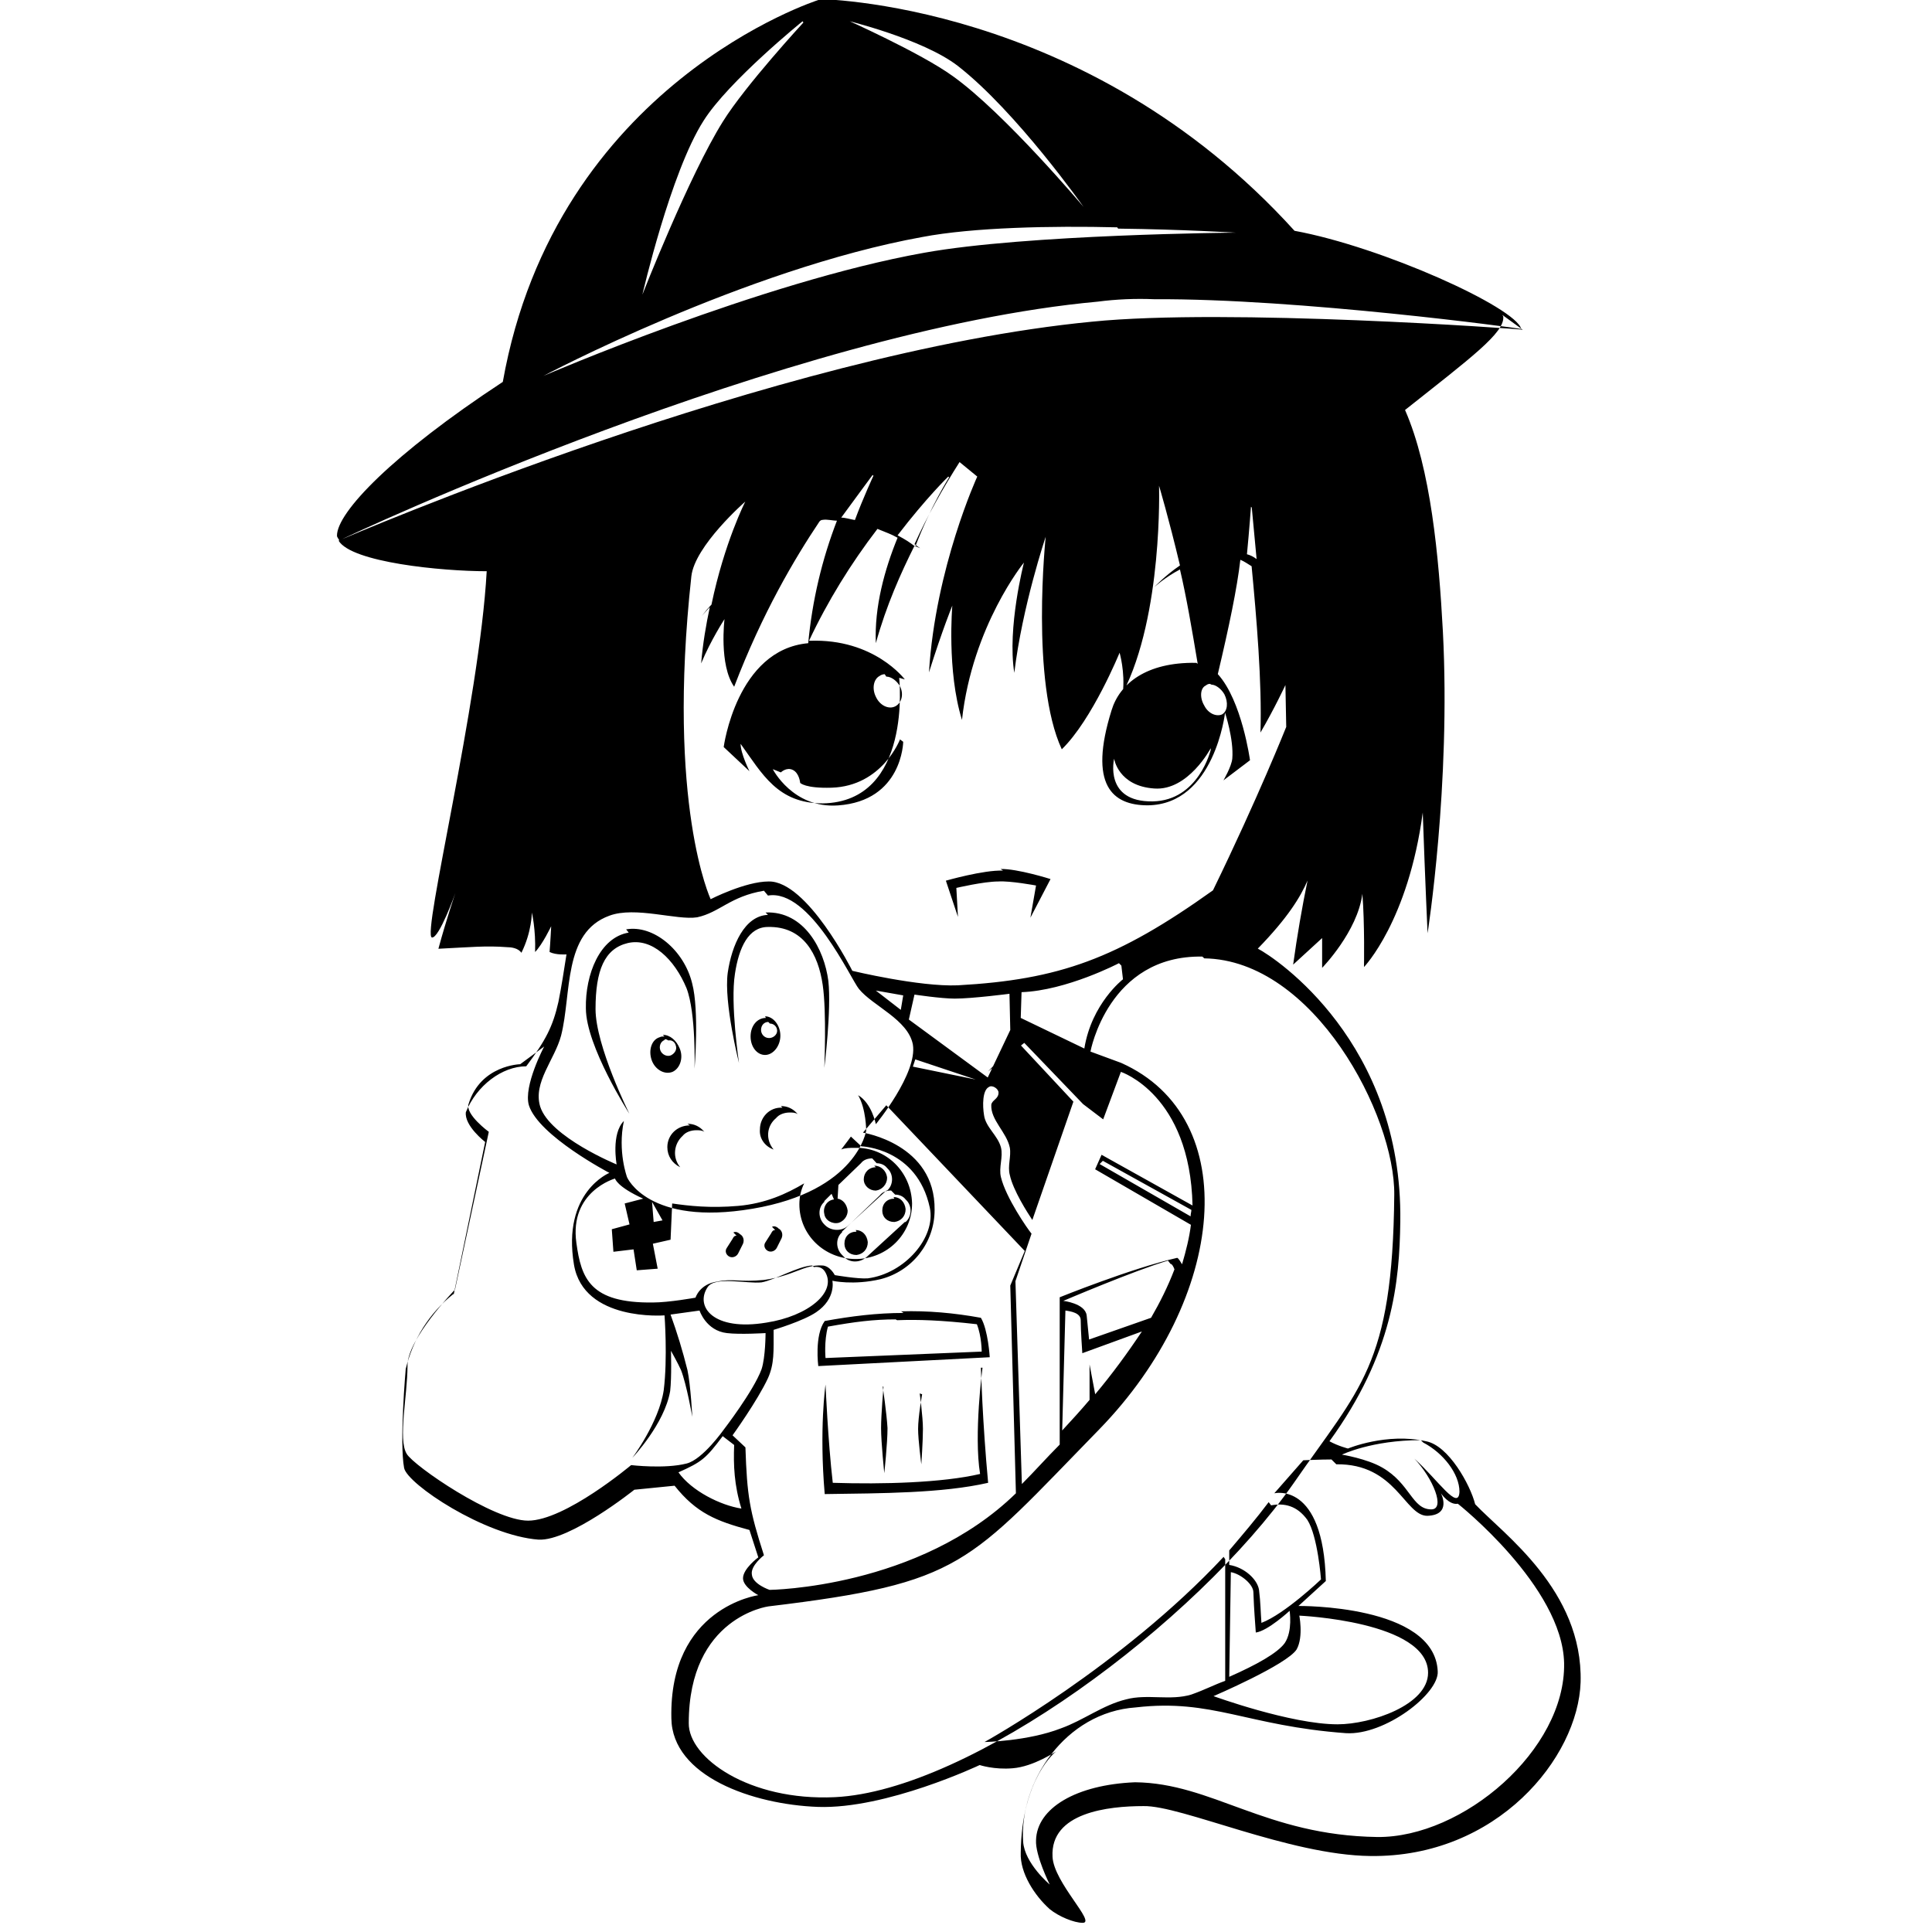 <svg viewBox="0 0 24 24" xmlns="http://www.w3.org/2000/svg"><path d="M10.166 0s-3.26 1.035-3.92 4.744c-1.37.9-2.06 1.62-2.06 1.91 0 .02.02.04.03.06 .11-.06 5.56-2.614 9.422-2.967v0c.23-.03.47-.04.7-.03 1.8-.01 4.532.36 4.56.37 -.07-.27-1.73-1.02-2.817-1.22 -2.6-2.87-5.94-2.88-5.94-2.88Zm8.75 4.096c-.04-.01-3.67-.27-5.35-.1 -3.94.38-9.25 2.675-9.36 2.72 .16.27 1.28.38 1.84.38 -.09 1.63-.81 4.532-.68 4.55 .09.01.29-.55.29-.55s-.11.32-.21.69c.4-.02.59-.04.851-.02 .05 0 .14.01.18.07 .13-.26.13-.5.13-.5s.05.21.04.49c.09-.09.2-.32.2-.32s-.01.2-.02.32c.08.04.21.03.21.03h0c-.03.19-.06.39-.1.59 -.07.31-.16.48-.4.8 -.3 0-.617.24-.75.57 -.02.17.24.37.24.37l-.39 1.89H5.63c-.3.24-.5.56-.59.93 0 0-.08.91-.02 1.23 .04.2 1 .84 1.67.89 .39.02 1.19-.62 1.19-.62l.5-.05c.27.34.52.44.93.55l.11.34s-.19.14-.19.26c0 .11.19.21.19.21s-1.11.15-1.08 1.53c.01.72 1.01 1.07 1.82 1.1 .85.03 2.01-.52 2.01-.52s.18.06.41.04c.26-.02.54-.21.54-.21s-.43.33-.44 1.26c-.01.25.17.53.36.7 .11.09.3.17.41.17 .17 0-.36-.5-.375-.82 -.03-.55.69-.63 1.13-.63 .47-.01 1.81.61 2.82.62 1.57.02 2.58-1.22 2.61-2.16 .03-1.14-.96-1.84-1.31-2.21 -.06-.24-.33-.73-.61-.782 -.49-.11-.97.09-.97.09s-.12-.03-.23-.09c.79-1.09.87-1.98.88-2.73 .03-2.22-1.54-3.27-1.77-3.39 .37-.38.53-.64.62-.85l-.001-.001c-.07.34-.13.69-.18 1.05l.36-.33v.37s.44-.45.5-.92c.03.37.02.91.02.91s.55-.57.73-1.92c.03.86.06 1.5.06 1.5s.29-1.84.19-3.75c-.05-.93-.15-2.02-.47-2.75 .82-.65 1.24-.96 1.22-1.16 0-.01-.01-.01-.01-.02ZM10.5.25s.96.23 1.4.57c.73.57 1.56 1.75 1.56 1.75s-.98-1.165-1.625-1.625c-.4-.29-1.343-.71-1.343-.71Zm-.52.03s-.72.78-1 1.23c-.42.67-1 2.15-1 2.15s.35-1.52.76-2.16C9.05 1.008 9.97.264 9.97.264Zm3.91 2.56c.81.01 1.46.05 1.46.05s-2.596.02-3.87.25c-2.02.36-4.73 1.53-4.73 1.53s2.5-1.326 4.708-1.726c.63-.12 1.61-.14 2.42-.12Zm-3.04 3.07s-.13.28-.23.55c-.06-.01-.12-.03-.17-.03 .19-.26.39-.53.39-.53Zm1.29.01s-.52 1.13-.6 2.433c.17-.54.29-.83.29-.83s-.07.81.12 1.42c.13-1.17.77-1.955.77-1.955s-.21.81-.12 1.37c.1-.83.39-1.69.39-1.69s-.19 1.8.2 2.64c.38-.37.718-1.2.718-1.2s.07.24.04.5c.5-.97.45-2.574.45-2.574s.12.4.26.99c-.19.13-.32.27-.32.27s.13-.12.32-.22c.08.34.15.75.22 1.17 -.01 0-.01-.01-.02-.01 -.62-.01-.95.26-1.05.59 -.29.93.01 1.18.45 1.18 .83-.01.96-1.15.96-1.15s.11.33.09.57c-.01.1-.11.27-.11.27l.33-.25s-.1-.74-.4-1.07c.14-.59.24-1.07.28-1.42 .05.02.09.05.14.08 .06.63.13 1.44.11 2.066 .17-.29.31-.59.31-.59l.01.52s-.35.88-.91 2.03c-1.19.85-1.91 1.11-3.17 1.18 -.48.02-1.31-.18-1.31-.18s-.56-1.12-1.04-1.11c-.29 0-.72.22-.72.22s-.55-1.17-.24-4.009c.04-.38.67-.93.67-.93s-.26.51-.42 1.28v0c-.04.04-.08.09-.12.14 0 0 .09-.1.11-.12H8.82c-.05.23-.09.47-.11.71 .12-.29.29-.55.29-.55s-.07.57.12.84c.35-.915.75-1.59 1.06-2.053 .01-.01.02-.02.04-.02 .05-.01.12.01.18.01V6.46c-.19.49-.31 1-.36 1.53 -.89.08-1.05 1.29-1.05 1.29l.32.3s-.11-.22-.11-.34c.27.375.46.74 1.02.74 1.12-.02.95-1.56.95-1.56l.07.02s-.38-.51-1.18-.48l-.01 0V7.96c.23-.49.52-.96.85-1.39 .12.05.16.06.25.11 -.16.39-.29.859-.27 1.31 .13-.47.31-.87.48-1.21l.07.03 -.07-.05V6.76c.16-.35.35-.69.56-1.02Zm-.35.01s-.23.36-.42.86c-.08-.06-.11-.08-.22-.14 .36-.47.63-.73.63-.73Zm3.76.375l.06.64v0c-.04-.03-.08-.05-.12-.06 .03-.31.05-.59.05-.59Zm-4.54 2.1c.06 0 .13.05.17.12 .05.1.02.21-.06.25 -.08.04-.19-.01-.24-.12 -.05-.1-.03-.22.05-.26v0c.01-.01.04-.02.06-.02Zm4.04.1c.05 0 .12.05.16.12 .05.1.04.21-.03.25 -.07.03-.17-.01-.22-.11 -.06-.1-.05-.22.02-.25v0c.01-.01.03-.02.05-.02Zm-3.83.71s-.01.734-.81.79c-.56.04-.81-.45-.81-.45l.1.04s.07-.07.15-.03c.08.04.09.16.09.16s.06.07.39.06c.63-.02.85-.6.85-.6Zm3.82.1s-.15.63-.72.64c-.61.01-.48-.53-.48-.53s.05.34.5.37c.42.03.7-.5.7-.5Zm-2.58 1.5c-.24-.01-.71.125-.71.125l.15.45 -.02-.36s.34-.08.52-.08c.15-.01.47.05.47.05l-.07.4 .25-.48s-.41-.13-.62-.125Zm-2.92.31c.52-.09 1.03 1.04 1.13 1.16 .17.21.61.38.67.69 .06.359-.46.99-.46.99s-.05-.26-.22-.36c.1.17.1.44.1.44s-.11.75-1.41.97c-1.3.22-1.56-.39-1.56-.39s-.12-.32-.04-.7c-.16.16-.09.54-.09.54s-.83-.34-.95-.72c-.09-.3.18-.58.26-.88 .133-.52.02-1.28.6-1.49 .32-.12.84.06 1.09.02 .28-.06.41-.26.83-.33Zm0 .24c-.29.01-.45.375-.5.72 -.05.37.14 1.12.14 1.12s-.11-.74-.05-1.11c.05-.33.17-.58.41-.58 .44-.01.625.34.68.72 .05.34.02 1.03.02 1.03s.09-.72.05-1.08c-.05-.39-.3-.87-.78-.85Zm-1.73.22c-.36.06-.54.52-.532.94 0 .47.54 1.31.54 1.31s-.42-.843-.42-1.3c0-.48.11-.75.4-.82 .3-.07.58.2.73.56 .12.31.1 1 .1 1s.06-.72-.03-1.06c-.1-.41-.48-.73-.82-.67Zm7.15.32c1.36.02 2.372 1.95 2.36 2.94 -.02 2.13-.43 2.39-1.25 3.58 -1.22 1.74-4.02 3.82-5.7 3.9 -1.064.05-1.82-.49-1.814-.92 0-1.32.99-1.45.99-1.45 2.42-.29 2.47-.52 4.11-2.2 1.58-1.625 1.8-3.87.27-4.552l-.38-.14s.22-1.2 1.39-1.18Zm-1.03.09l.02.17s-.39.3-.48.86l-.79-.38 .01-.32c.56-.02 1.21-.36 1.21-.36Zm-3.05.31l.34.06 -.03.18Zm.48.05s.33.05.5.05c.22 0 .68-.06.68-.06l.01.45 -.28.59 -.98-.72Zm-1.846.29c-.11 0-.19.1-.19.23s.08.23.18.23c.1 0 .19-.11.19-.24s-.09-.24-.19-.24Zm.05.07c.05 0 .09.04.09.09 0 .05-.05.09-.1.09 -.06 0-.1-.05-.1-.1 0-.06.04-.1.09-.1Zm-1.31.16v0c-.02 0-.04 0-.06.01 -.1.03-.14.16-.1.28 .04.12.16.19.26.15 .09-.04.14-.17.09-.29 -.04-.1-.12-.17-.21-.17Zm.05.05c.04-.01.08.02.09.06 .02.05-.01.1-.06.125 -.05.02-.11-.01-.13-.06 -.02-.05 0-.11.05-.13v0c0-.01.01-.01.02-.01Zm4.42.03l.73.76 .25.19 .22-.59s.86.28.89 1.66l-1.13-.63 -.08.18 1.19.69c-.02.16-.06.32-.11.49 -.02-.03-.04-.07-.06-.08 -.57.13-1.46.49-1.46.49l0 1.83c-.16.16-.31.33-.47.49l-.08-2.52 .2-.59c-.05-.06-.32-.45-.38-.702 -.03-.12.03-.25 0-.37 -.04-.15-.19-.25-.21-.4 -.02-.12-.02-.31.06-.35 .04-.03.12.02.12.07 0 .08-.08.09-.09.15 -.01.19.19.34.23.532 .02.11-.03.23 0 .34 .04.19.22.47.28.56l.51-1.47 -.7-.75 -.36.375ZM6.76 13s-.26.49-.19.73c.12.38 1 .84 1 .84s-.59.24-.44 1.14c.12.71 1.125.63 1.125.63s.04.53-.01.93c-.06.4-.39.84-.39.84s.4-.42.47-.83c.02-.17.01-.5.01-.5s.09.16.125.24c.07.18.14.58.14.58s-.02-.39-.06-.58v0c-.06-.24-.13-.47-.21-.69l.36-.05s.08.25.34.28c.16.02.48 0 .48 0s0 .3-.05.45c-.1.27-.47.75-.47.75s-.26.37-.46.42c-.27.07-.69.02-.69.02s-.82.69-1.28.69c-.43 0-1.42-.68-1.508-.83 -.11-.18.01-.73.01-1.09 -.01-.33.59-.95.59-.95l.42-1.96s-.3-.22-.25-.35c.15-.48.64-.49.64-.49Zm4.61.16l.75.25 -.78-.16Zm-.36.57l1.72 1.81 -.18.43 .07 2.58c-1.21 1.18-3.06 1.2-3.06 1.2s-.21-.07-.22-.19c-.02-.11.15-.24.15-.24 -.18-.56-.21-.74-.23-1.34l-.16-.15s.31-.43.44-.71c.08-.18.07-.33.07-.6 0 0 .37-.11.53-.22 .25-.17.2-.39.2-.39s.26.06.6-.02v0c.39-.1.67-.45.67-.86 .01-.82-.89-.96-.89-.96Zm-1.29.03v0c-.16-.01-.28.12-.28.27 -.01.11.06.21.17.25H9.61c-.1-.12-.09-.29.03-.39 .04-.05.11-.07.17-.07 .03 0 .07 0 .1.02v0c-.06-.07-.13-.1-.21-.1Zm-1.15.22v0c-.16 0-.28.12-.28.27 0 .11.06.2.16.25v0c-.1-.12-.08-.29.03-.39 .04-.05.11-.07.17-.07 .03 0 .07 0 .1.02v0c-.06-.07-.13-.1-.21-.1Zm2.13.26s.69.02.85.76c.08.37-.31.82-.77.88 -.12.01-.41-.04-.41-.04s-.06-.12-.16-.12c-.23-.01-.35.13-.72.18 -.3.03-.39-.02-.58.02 -.22.03-.27.2-.27.2s-.33.06-.53.06c-.78.01-.89-.3-.95-.74 -.09-.64.48-.8.48-.8s.02.1.35.25l-.23.06 .06.26 -.22.06 .02.28 .25-.03 .04.26 .26-.02 -.06-.31 .22-.05 .02-.45c.21.03.47.06.82.03 .34-.03.6-.15.82-.28v0c-.04.08-.06.17-.06.26 0 .38.31.68.7.68 .39 0 .7-.31.7-.69v-.001c-.01-.39-.32-.7-.71-.69 -.06 0-.12 0-.17.02 .07-.09.12-.16.12-.16Zm3 .18l1.1.61c0 .02-.01.05-.01.08l-1.13-.65Zm-2.81.03c.05 0 .1.02.13.06l.01.01v0c.07.07.07.2-.01.27 -.01 0-.01 0-.01 0l-.48.44v0c-.08.07-.21.06-.28-.01l-.01-.01v0c-.08-.08-.08-.21 0-.28 0-.01 0-.01 0-.01l.09-.09 .03.07v0c-.09.01-.14.1-.12.18 .01.08.1.13.18.11 .06-.02.11-.08.11-.15v0c-.01-.08-.06-.14-.125-.15l.01-.17 .28-.27v0c.03-.04.08-.06.14-.06Zm-.01.05v0c-.09 0-.15.07-.15.15 0 .08.07.14.15.14h0c.08-.01.14-.08.14-.16 -.01-.09-.08-.15-.16-.15Zm.24.34c.05 0 .1.02.13.06l.01.01v0c.07.07.07.2-.01.27 -.01 0-.01 0-.01 0l-.48.44v-.001c-.08.07-.21.07-.28-.01 -.01-.01-.01-.01-.01-.01l-.01-.01v0c-.08-.08-.08-.21 0-.28 0-.01 0-.01 0-.01l.47-.45v0c.03-.04.08-.06.14-.06Zm-.01.05v0c-.09 0-.15.06-.15.15 0 .08.06.14.15.14 .08-.01.14-.07.14-.16 -.01-.09-.07-.15-.15-.15Zm-3.01.04l.13.23 -.11.02Zm1.53.35h0c-.03 0-.04.02-.05.04l-.07.11v0c-.03.04-.01.09.03.11v0c.04.02.09 0 .11-.04l.06-.12v0c.02-.05 0-.1-.04-.12 -.01-.01-.01-.01-.01-.01v0c-.03-.02-.05-.02-.07-.01Zm1.01.02v0c-.09 0-.15.06-.15.15 0 .08.06.14.15.14 .08-.01.14-.07.14-.16 -.01-.09-.07-.15-.15-.15Zm-1.49.05v0c-.03 0-.04.02-.05.04l-.07.11v0c-.03.04-.01.09.03.11H9.06c.04.02.09 0 .11-.04l.06-.12v0c.02-.05 0-.1-.04-.12 -.01-.01-.01-.01-.01-.01H9.18c-.03-.02-.05-.02-.07-.01Zm5.39.35c.02 0 .04.04.05.07h-.001c-.08.21-.18.41-.29.6l-.77.27s-.02-.2-.03-.3c-.02-.15-.29-.18-.29-.18s.89-.38 1.3-.5Zm-4.43.04c.06-.01.11.01.14.06 .15.25-.21.55-.73.63 -.66.11-.89-.2-.73-.44 .09-.14.49-.04.67-.06 .17-.03.45-.2.63-.21Zm3.125.54c.07.01.19.03.19.12 0 .13.02.41.02.41l.74-.27v0c-.18.27-.37.53-.58.78l-.07-.37v.44c-.11.13-.22.25-.34.38Zm-2.01.03c-.33 0-.65.04-.98.1 -.13.18-.08.56-.08.56l2.13-.11s-.02-.34-.11-.49h-.001c-.33-.06-.66-.09-.99-.08Zm-.08.09c.26-.01.55 0 .99.05 .06.15.06.34.06.34l-1.94.08s-.02-.21.03-.39c.33-.06.57-.09.84-.09Zm1.06.59s-.11.83-.03 1.32c-.47.11-1.21.13-1.83.11 -.06-.52-.09-1.22-.09-1.22s-.08.55-.01 1.36c.71-.01 1.46-.01 2.03-.14 -.07-.75-.09-1.43-.09-1.43Zm-1.23.24s-.03.34-.03.51c0 .18.04.56.04.56s.04-.37.04-.56c-.01-.18-.06-.52-.06-.52Zm.48.09s-.05.28-.05.43c0 .14.04.44.04.44s.02-.29.02-.44c0-.15-.04-.44-.04-.44Zm-2.465.53l.13.1c-.01.25 0 .5.09.79 -.26-.04-.62-.22-.782-.45 .29-.13.34-.17.55-.45Zm8.69.07c.25.13.45.39.45.61 -.01.25-.27-.15-.56-.41 .23.24.39.63.21.63 -.24 0-.26-.32-.61-.52 -.19-.11-.5-.16-.5-.16s.37-.18.98-.18Zm-1.08.27c.74-.01.85.64 1.13.64 .31-.01.17-.28.17-.28s.1.15.21.13c0 0 1.3 1.029 1.32 1.98 .02 1.08-1.26 2.17-2.32 2.16 -1.39-.02-2.05-.67-3.01-.68 -.73.03-1.22.32-1.23.72 -.01.19.17.55.17.55s-.31-.26-.33-.53c-.05-.74.52-1.61 1.4-1.67 .95-.11 1.38.23 2.61.32 .48.03 1.16-.49 1.14-.77 -.04-.83-1.73-.81-1.73-.81l.34-.31c-.03-1.24-.64-1.09-.64-1.09l.36-.41s.21-.01.35-.01Zm-.81.51c.16-.03.32 0 .45.18 .13.2.17.74.17.74s-.45.43-.74.54c-.01-.13-.01-.25-.03-.41 -.02-.13-.18-.28-.37-.31v-.18c.17-.2.34-.4.49-.6Zm-.57.67v1.51c-.14.05-.25.11-.42.17 -.26.08-.55-.01-.81.06 -.29.07-.53.26-.81.36 -.41.16-.95.17-.95.17s1.7-.94 2.97-2.3Zm.07.16c.12.02.28.15.28.25 .01.26.02.34.03.5 .15-.02.42-.27.42-.27s.04.25-.06.4c-.09.125-.35.27-.69.42Zm.85.54s1.6.07 1.6.71c0 .4-.71.64-1.125.64 -.58 0-1.54-.35-1.54-.35s.91-.39 1.032-.58c.09-.16.03-.44.03-.44Z"/></svg>